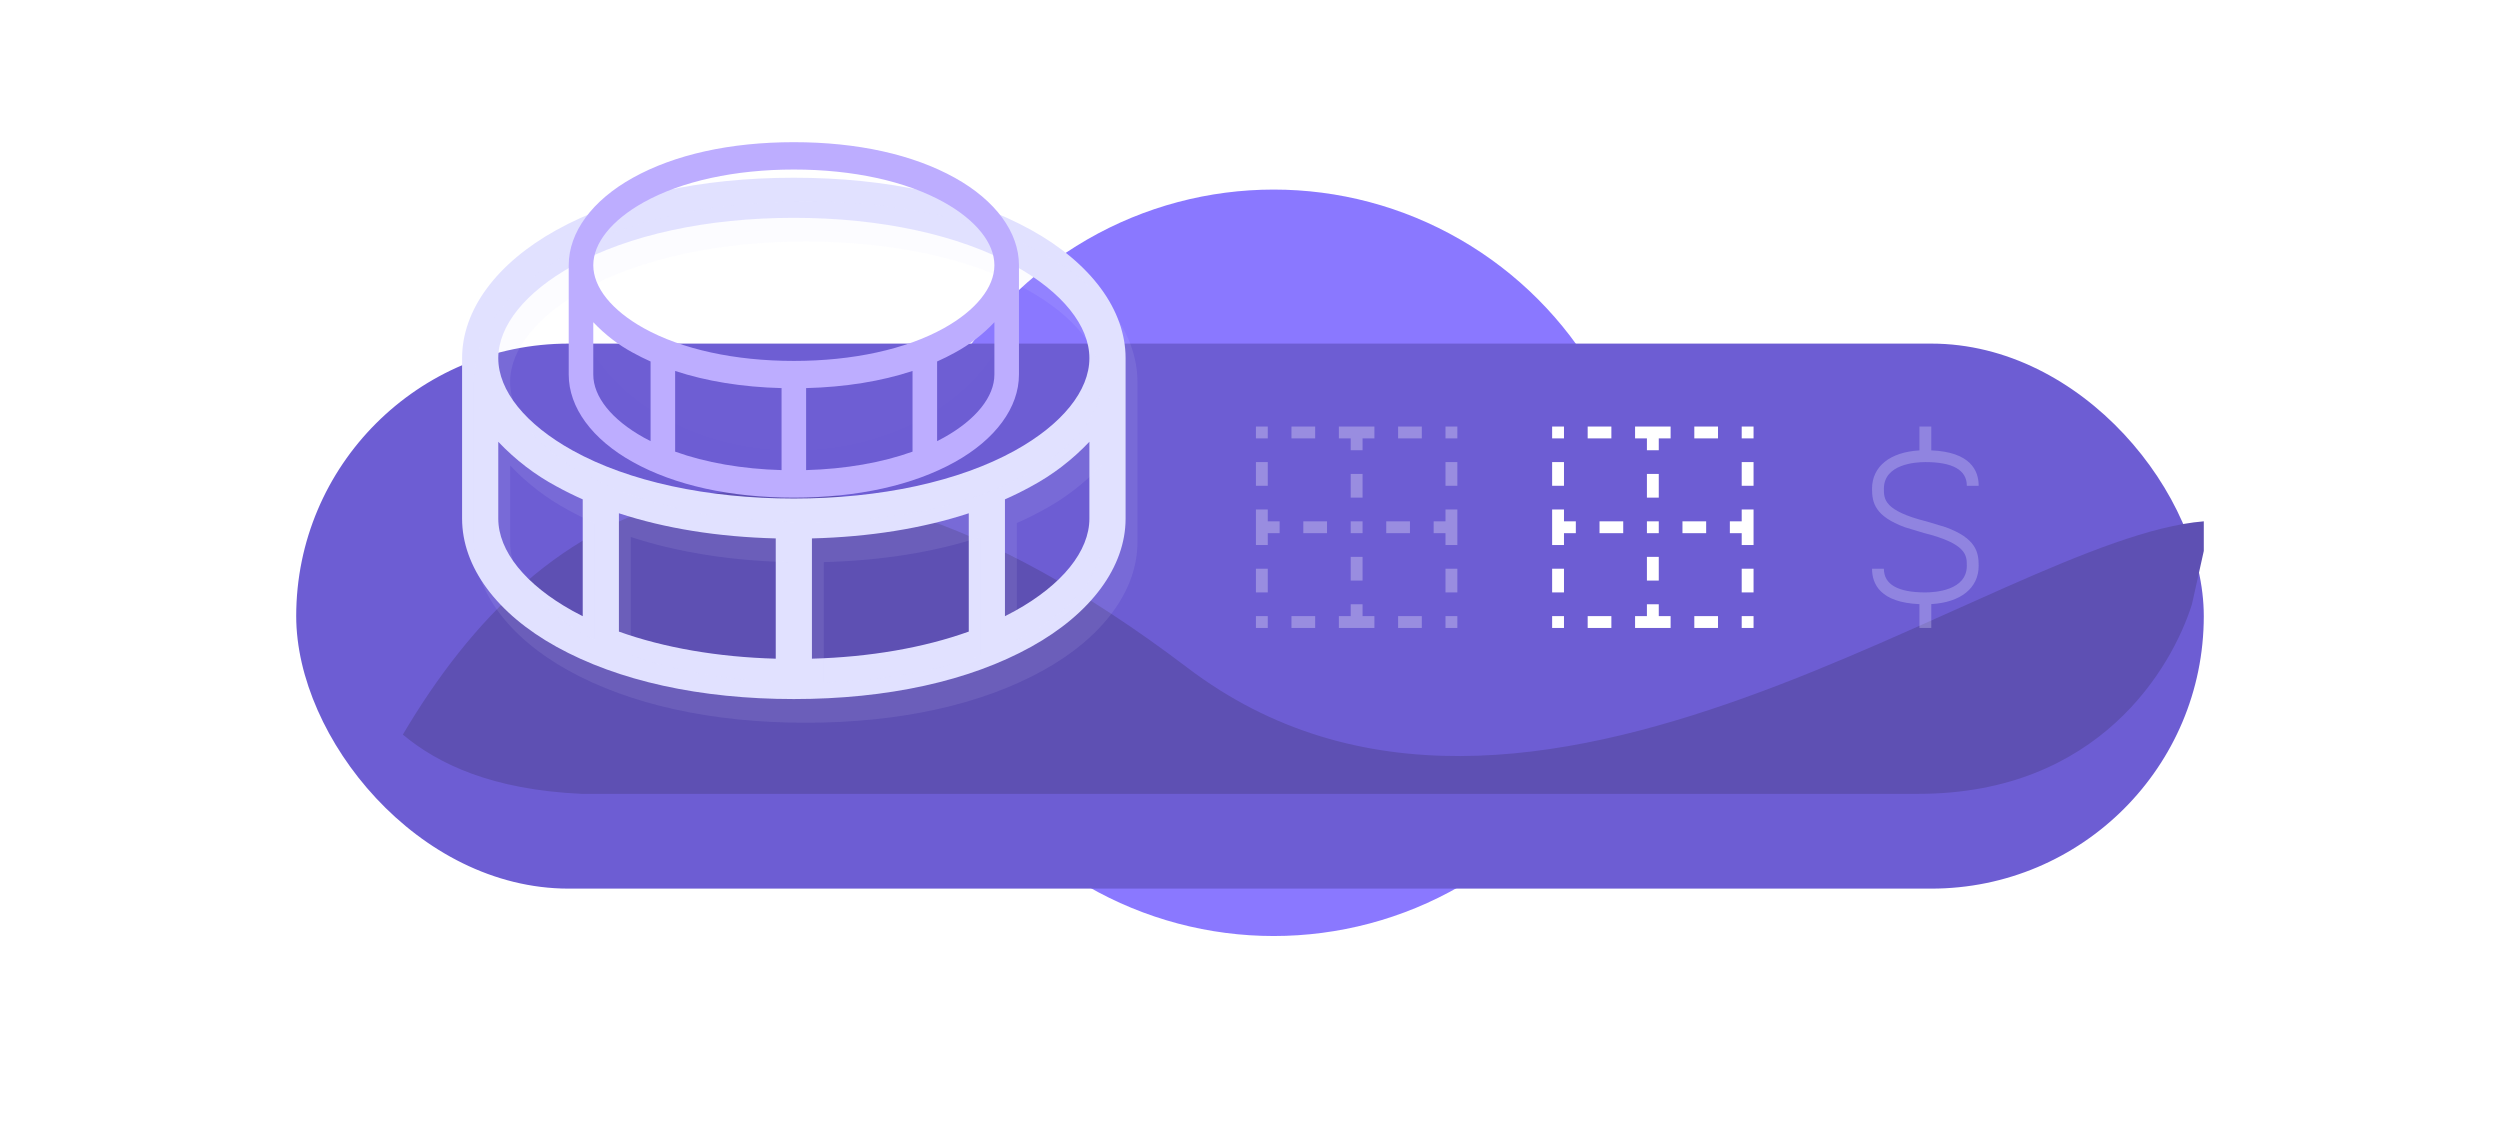 <svg width="211" height="96" viewBox="0 0 211 96" fill="none" xmlns="http://www.w3.org/2000/svg">
<g filter="url(#filter0_i_156_78)">
<circle cx="107.5" cy="43.5" r="31.5" fill="#8A78FF"/>
</g>
<g filter="url(#filter1_di_156_78)">
<rect x="25" y="21" width="161" height="46" rx="23" fill="#6D5DD3"/>
</g>
<path d="M100.218 56.355C65.5 30 45.5 42.5 34 62C37 64.5 41.525 66.645 49.05 67H161.921C177.171 67 183.328 56.323 185 51L186 46.5V44C168.442 45.419 128.901 78.129 100.218 56.355Z" fill="#5E50B3"/>
<g filter="url(#filter2_d_156_78)">
<path d="M87.029 15.41C81.822 12.525 74.896 11 67 11C59.104 11 52.178 12.525 46.971 15.41C41.905 18.216 39 22.16 39 26.231V39.769C39 43.84 41.905 47.784 46.971 50.59C52.178 53.475 59.104 55 67 55C74.896 55 81.822 53.475 87.029 50.59C92.095 47.784 95 43.84 95 39.769V26.231C95 22.16 92.095 18.216 87.029 15.41ZM48.338 18.437C53.054 15.824 59.682 14.385 67 14.385C74.318 14.385 80.946 15.824 85.662 18.437C89.655 20.649 91.945 23.49 91.945 26.231C91.945 28.972 89.655 31.813 85.662 34.025C80.946 36.638 74.318 38.077 67 38.077C59.682 38.077 53.054 36.638 48.338 34.025C44.345 31.813 42.054 28.972 42.054 26.231C42.054 23.49 44.345 20.649 48.338 18.437ZM65.473 41.442V51.593C60.576 51.457 56.037 50.668 52.236 49.307V39.32C56.123 40.596 60.597 41.318 65.473 41.442ZM68.527 41.442C73.403 41.318 77.876 40.596 81.764 39.32V49.306C77.963 50.668 73.424 51.457 68.527 51.593V41.442ZM42.054 39.769V33.285C43.507 34.816 45.166 36.086 46.971 37.052C47.694 37.45 48.432 37.815 49.182 38.146V48.007C48.898 47.865 48.617 47.717 48.338 47.563C44.345 45.351 42.054 42.51 42.054 39.769ZM85.662 47.563C85.383 47.717 85.102 47.865 84.818 48.007V38.146C85.568 37.815 86.306 37.45 87.029 37.052C88.834 36.086 90.493 34.816 91.945 33.285V39.769C91.945 42.51 89.655 45.351 85.662 47.563Z" fill="#E1E1FF"/>
</g>
<g opacity="0.1" filter="url(#filter3_d_156_78)">
<path d="M88.029 17.41C82.822 14.525 75.896 13 68 13C60.104 13 53.178 14.525 47.971 17.41C42.905 20.216 40 24.16 40 28.231V41.769C40 45.84 42.905 49.784 47.971 52.59C53.178 55.475 60.104 57 68 57C75.896 57 82.822 55.475 88.029 52.59C93.095 49.784 96 45.84 96 41.769V28.231C96 24.16 93.095 20.216 88.029 17.41ZM49.338 20.437C54.054 17.824 60.682 16.385 68 16.385C75.318 16.385 81.946 17.824 86.662 20.437C90.655 22.649 92.945 25.49 92.945 28.231C92.945 30.972 90.655 33.813 86.662 36.025C81.946 38.638 75.318 40.077 68 40.077C60.682 40.077 54.054 38.638 49.338 36.025C45.345 33.813 43.054 30.972 43.054 28.231C43.054 25.49 45.345 22.649 49.338 20.437ZM66.473 43.442V53.593C61.576 53.457 57.037 52.668 53.236 51.307V41.32C57.123 42.596 61.597 43.318 66.473 43.442ZM69.527 43.442C74.403 43.318 78.876 42.596 82.764 41.32V51.306C78.963 52.668 74.424 53.457 69.527 53.593V43.442ZM43.054 41.769V35.285C44.507 36.816 46.166 38.086 47.971 39.052C48.694 39.45 49.432 39.815 50.182 40.146V50.007C49.898 49.865 49.617 49.717 49.338 49.563C45.345 47.351 43.054 44.51 43.054 41.769ZM86.662 49.563C86.383 49.717 86.102 49.865 85.818 50.007V40.146C86.568 39.815 87.306 39.45 88.029 39.052C89.834 38.086 91.493 36.816 92.945 35.285V41.769C92.945 44.51 90.655 47.351 86.662 49.563Z" fill="#E1E1FF"/>
</g>
<path d="M148 50H147V48H148V50ZM132 46H131V43H132V44H133V45H132V46ZM147 44V43H148V46H147V45H146V44H147ZM142 45V44H144V45H142ZM139 45V44H140V45H139ZM135 45V44H137V45H135ZM132 50H131V48H132V50ZM131 37V36H132V37H131ZM131 39H132V41H131V39ZM143 37V36H145V37H143ZM134 37V36H136V37H134ZM138 37V36H141V37H140V38H139V37H138ZM148 41H147V39H148V41ZM147 37V36H148V37H147ZM140 49H139V47H140V49ZM140 42H139V40H140V42ZM131 52H132V53H131V52ZM143 52H145V53H143V52ZM134 52H136V53H134V52ZM138 52H139V51H140V52H141V53H138V52ZM147 52H148V53H147V52Z" fill="white"/>
<path opacity="0.3" d="M123 50H122V48H123V50ZM107 46H106V43H107V44H108V45H107V46ZM122 44V43H123V46H122V45H121V44H122ZM117 45V44H119V45H117ZM114 45V44H115V45H114ZM110 45V44H112V45H110ZM107 50H106V48H107V50ZM106 37V36H107V37H106ZM106 39H107V41H106V39ZM118 37V36H120V37H118ZM109 37V36H111V37H109ZM113 37V36H116V37H115V38H114V37H113ZM123 41H122V39H123V41ZM122 37V36H123V37H122ZM115 49H114V47H115V49ZM115 42H114V40H115V42ZM106 52H107V53H106V52ZM118 52H120V53H118V52ZM109 52H111V53H109V52ZM113 52H114V51H115V52H116V53H113V52ZM122 52H123V53H122V52Z" fill="white"/>
<g opacity="0.3">
<path d="M162 36H163V38.01C166.29 38.151 167 39.695 167 41H166C166 39.673 164.822 39 162.5 39C161.68 39 159 39.163 159 41.249C159 42.121 159 43.109 162.621 44.015L164.227 44.5C166.76 45.435 167 46.572 167 47.751C167 49.632 165.482 50.844 163 50.986V53H162V50.99C158.71 50.849 158 49.305 158 48H159C159 49.327 160.178 50 162.5 50C163.32 50 166 49.837 166 47.751C166 46.879 166 45.891 162.379 44.985L160.773 44.5C158.24 43.565 158 42.428 158 41.249C158 39.368 159.518 38.156 162 38.014V36Z" fill="#E1E1FF"/>
</g>
<g filter="url(#filter4_b_156_78)">
<ellipse cx="67" cy="23" rx="19" ry="15" fill="white" fill-opacity="0.01"/>
</g>
<g filter="url(#filter5_bd_156_78)">
<path d="M80.591 11.007C77.058 9.04 72.358 8 67 8C61.642 8 56.942 9.04 53.409 11.007C49.971 12.92 48 15.609 48 18.385V27.615C48 30.391 49.971 33.08 53.409 34.993C56.942 36.96 61.642 38 67 38C72.358 38 77.058 36.96 80.591 34.993C84.028 33.08 86 30.391 86 27.615V18.385C86 15.609 84.028 12.92 80.591 11.007ZM54.336 13.07C57.537 11.289 62.034 10.308 67 10.308C71.966 10.308 76.463 11.289 79.664 13.07C82.373 14.579 83.927 16.516 83.927 18.385C83.927 20.253 82.373 22.19 79.664 23.699C76.463 25.48 71.966 26.462 67 26.462C62.034 26.462 57.537 25.48 54.336 23.699C51.627 22.19 50.073 20.253 50.073 18.385C50.073 16.516 51.627 14.579 54.336 13.07ZM65.964 28.756V35.677C62.641 35.584 59.561 35.046 56.982 34.118V27.309C59.62 28.179 62.655 28.671 65.964 28.756ZM68.036 28.756C71.345 28.671 74.38 28.179 77.018 27.309V34.118C74.439 35.046 71.359 35.584 68.036 35.677V28.756ZM50.073 27.615V23.194C51.059 24.238 52.184 25.104 53.409 25.763C53.9 26.034 54.4 26.283 54.909 26.509V33.232C54.717 33.135 54.526 33.034 54.336 32.93C51.627 31.421 50.073 29.484 50.073 27.615ZM79.664 32.93C79.475 33.034 79.284 33.135 79.091 33.232V26.509C79.6 26.283 80.1 26.034 80.591 25.763C81.816 25.104 82.942 24.238 83.927 23.194V27.615C83.927 29.484 82.373 31.421 79.664 32.93Z" fill="#BDADFF"/>
</g>
<defs>
<filter id="filter0_i_156_78" x="76" y="12" width="63" height="67" filterUnits="userSpaceOnUse" color-interpolation-filters="sRGB">
<feFlood flood-opacity="0" result="BackgroundImageFix"/>
<feBlend mode="normal" in="SourceGraphic" in2="BackgroundImageFix" result="shape"/>
<feColorMatrix in="SourceAlpha" type="matrix" values="0 0 0 0 0 0 0 0 0 0 0 0 0 0 0 0 0 0 127 0" result="hardAlpha"/>
<feOffset dy="4"/>
<feGaussianBlur stdDeviation="2"/>
<feComposite in2="hardAlpha" operator="arithmetic" k2="-1" k3="1"/>
<feColorMatrix type="matrix" values="0 0 0 0 0 0 0 0 0 0 0 0 0 0 0 0 0 0 0.25 0"/>
<feBlend mode="normal" in2="shape" result="effect1_innerShadow_156_78"/>
</filter>
<filter id="filter1_di_156_78" x="0" y="0" width="211" height="96" filterUnits="userSpaceOnUse" color-interpolation-filters="sRGB">
<feFlood flood-opacity="0" result="BackgroundImageFix"/>
<feColorMatrix in="SourceAlpha" type="matrix" values="0 0 0 0 0 0 0 0 0 0 0 0 0 0 0 0 0 0 127 0" result="hardAlpha"/>
<feOffset dy="4"/>
<feGaussianBlur stdDeviation="12.5"/>
<feComposite in2="hardAlpha" operator="out"/>
<feColorMatrix type="matrix" values="0 0 0 0 0 0 0 0 0 0 0 0 0 0 0 0 0 0 0.2 0"/>
<feBlend mode="normal" in2="BackgroundImageFix" result="effect1_dropShadow_156_78"/>
<feBlend mode="normal" in="SourceGraphic" in2="effect1_dropShadow_156_78" result="shape"/>
<feColorMatrix in="SourceAlpha" type="matrix" values="0 0 0 0 0 0 0 0 0 0 0 0 0 0 0 0 0 0 127 0" result="hardAlpha"/>
<feOffset dy="4"/>
<feGaussianBlur stdDeviation="12.5"/>
<feComposite in2="hardAlpha" operator="arithmetic" k2="-1" k3="1"/>
<feColorMatrix type="matrix" values="0 0 0 0 0 0 0 0 0 0 0 0 0 0 0 0 0 0 0.35 0"/>
<feBlend mode="normal" in2="shape" result="effect2_innerShadow_156_78"/>
</filter>
<filter id="filter2_d_156_78" x="29" y="5" width="76" height="64" filterUnits="userSpaceOnUse" color-interpolation-filters="sRGB">
<feFlood flood-opacity="0" result="BackgroundImageFix"/>
<feColorMatrix in="SourceAlpha" type="matrix" values="0 0 0 0 0 0 0 0 0 0 0 0 0 0 0 0 0 0 127 0" result="hardAlpha"/>
<feOffset dy="4"/>
<feGaussianBlur stdDeviation="5"/>
<feComposite in2="hardAlpha" operator="out"/>
<feColorMatrix type="matrix" values="0 0 0 0 0 0 0 0 0 0 0 0 0 0 0 0 0 0 0.1 0"/>
<feBlend mode="normal" in2="BackgroundImageFix" result="effect1_dropShadow_156_78"/>
<feBlend mode="normal" in="SourceGraphic" in2="effect1_dropShadow_156_78" result="shape"/>
</filter>
<filter id="filter3_d_156_78" x="30" y="7" width="76" height="64" filterUnits="userSpaceOnUse" color-interpolation-filters="sRGB">
<feFlood flood-opacity="0" result="BackgroundImageFix"/>
<feColorMatrix in="SourceAlpha" type="matrix" values="0 0 0 0 0 0 0 0 0 0 0 0 0 0 0 0 0 0 127 0" result="hardAlpha"/>
<feOffset dy="4"/>
<feGaussianBlur stdDeviation="5"/>
<feComposite in2="hardAlpha" operator="out"/>
<feColorMatrix type="matrix" values="0 0 0 0 0 0 0 0 0 0 0 0 0 0 0 0 0 0 0.1 0"/>
<feBlend mode="normal" in2="BackgroundImageFix" result="effect1_dropShadow_156_78"/>
<feBlend mode="normal" in="SourceGraphic" in2="effect1_dropShadow_156_78" result="shape"/>
</filter>
<filter id="filter4_b_156_78" x="23" y="-17" width="88" height="80" filterUnits="userSpaceOnUse" color-interpolation-filters="sRGB">
<feFlood flood-opacity="0" result="BackgroundImageFix"/>
<feGaussianBlur in="BackgroundImage" stdDeviation="12.5"/>
<feComposite in2="SourceAlpha" operator="in" result="effect1_backgroundBlur_156_78"/>
<feBlend mode="normal" in="SourceGraphic" in2="effect1_backgroundBlur_156_78" result="shape"/>
</filter>
<filter id="filter5_bd_156_78" x="23" y="-17" width="88" height="80" filterUnits="userSpaceOnUse" color-interpolation-filters="sRGB">
<feFlood flood-opacity="0" result="BackgroundImageFix"/>
<feGaussianBlur in="BackgroundImage" stdDeviation="12.5"/>
<feComposite in2="SourceAlpha" operator="in" result="effect1_backgroundBlur_156_78"/>
<feColorMatrix in="SourceAlpha" type="matrix" values="0 0 0 0 0 0 0 0 0 0 0 0 0 0 0 0 0 0 127 0" result="hardAlpha"/>
<feOffset dy="4"/>
<feGaussianBlur stdDeviation="5"/>
<feComposite in2="hardAlpha" operator="out"/>
<feColorMatrix type="matrix" values="0 0 0 0 0 0 0 0 0 0 0 0 0 0 0 0 0 0 0.1 0"/>
<feBlend mode="normal" in2="effect1_backgroundBlur_156_78" result="effect2_dropShadow_156_78"/>
<feBlend mode="normal" in="SourceGraphic" in2="effect2_dropShadow_156_78" result="shape"/>
</filter>
</defs>
</svg>
